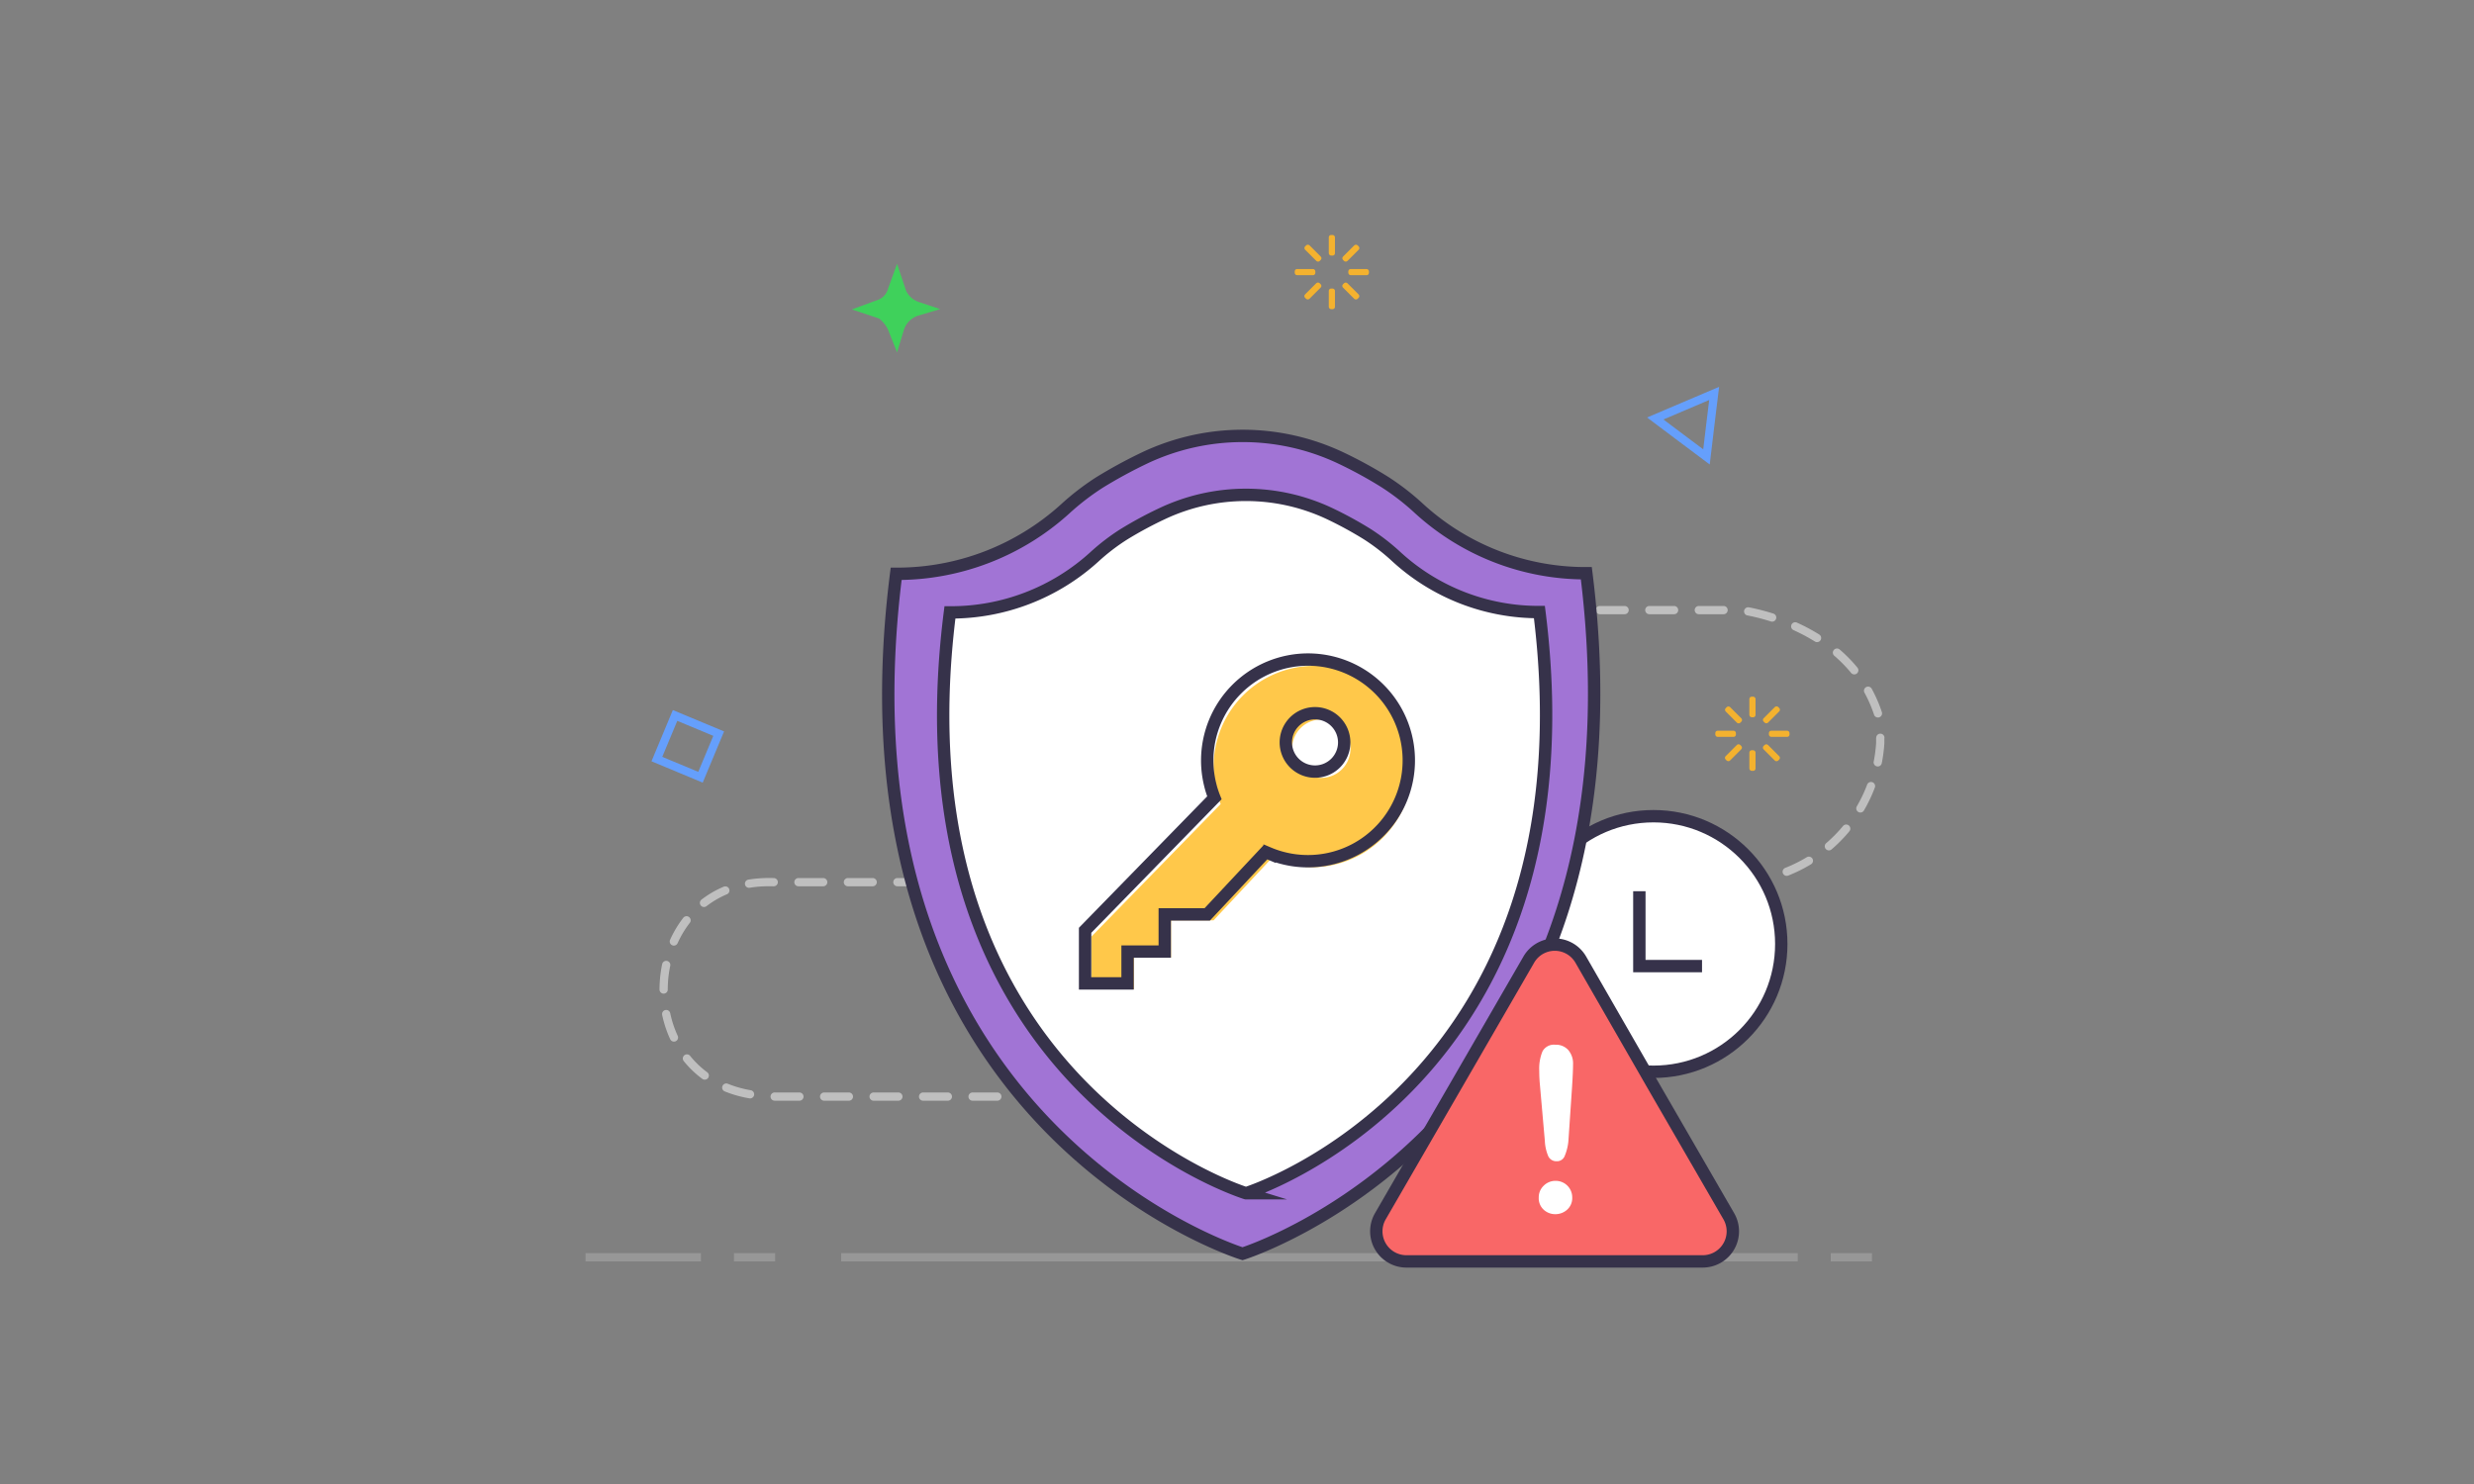 <svg id="expiring_passwords" data-name="expiring passwords" xmlns="http://www.w3.org/2000/svg" viewBox="0 0 300 180"><rect x="0" y="0" width="300" height="180" fill="#808080" stroke="none"/><defs><style>.cls-1,.cls-10,.cls-2,.cls-4{fill:none;}.cls-1{stroke:#bfbfbf;stroke-linecap:round;stroke-dasharray:3;}.cls-1,.cls-10,.cls-2,.cls-4,.cls-6,.cls-7{stroke-miterlimit:10;}.cls-2{stroke:#979797;}.cls-3{fill:#3fd15b;}.cls-4{stroke:#659ffc;}.cls-5{fill:#f4b22f;}.cls-6,.cls-8{fill:#fff;}.cls-10,.cls-6,.cls-7{stroke:#36324a;stroke-width:1.5px;}.cls-7{fill:#a174d5;}.cls-9{fill:#f96767;}.cls-11{fill:#ffc84a;}</style></defs><title>expiring-passwords-image</title><path class="cls-1" d="M194,74h17s13.5,1.5,16.9,13.1a7.69,7.69,0,0,1,.1,2.49c0,.17,0,.36,0,.55A18,18,0,0,1,210,107H93.68c-16.7-.43-18,24.51-1.38,25.9.55.05,1.12.08,1.7.11h29.5"/><line class="cls-2" x1="71" y1="152.5" x2="85" y2="152.5"/><line class="cls-2" x1="89" y1="152.5" x2="94" y2="152.5"/><line class="cls-2" x1="102" y1="152.5" x2="218" y2="152.5"/><line class="cls-2" x1="222" y1="152.5" x2="227" y2="152.5"/><path class="cls-3" d="M108.78,32l1.1,3.29a2.7,2.7,0,0,0,1.65,1.38l2.47.82-2.74.82A2.69,2.69,0,0,0,109.61,40l-.83,2.74L107.69,40a3.79,3.79,0,0,0-1.1-1.37l-3.29-1.1,3-1.1A2,2,0,0,0,107.69,35Z"/><rect class="cls-4" x="80.54" y="87.66" width="5.73" height="5.73" transform="translate(41.25 -25.12) rotate(22.63)"/><polygon class="cls-4" points="207.86 47.72 207.39 51.57 206.93 55.42 203.82 53.09 200.72 50.76 204.29 49.24 207.86 47.72"/><rect class="cls-5" x="161.13" y="28.5" width="0.75" height="2.5" rx="0.28" ry="0.28"/><rect class="cls-5" x="161.13" y="35" width="0.75" height="2.5" rx="0.28" ry="0.28"/><rect class="cls-5" x="157" y="32.63" width="2.5" height="0.75" rx="0.28" ry="0.28"/><rect class="cls-5" x="163.5" y="32.63" width="2.5" height="0.75" rx="0.28" ry="0.28"/><rect class="cls-5" x="163.42" y="34.05" width="0.75" height="2.5" rx="0.28" ry="0.28" transform="translate(23.02 126.16) rotate(-45)"/><rect class="cls-5" x="158.83" y="29.45" width="0.75" height="2.5" rx="0.28" ry="0.28" transform="translate(24.91 121.55) rotate(-44.99)"/><rect class="cls-5" x="157.95" y="34.92" width="2.5" height="0.75" rx="0.28" ry="0.28" transform="translate(21.67 122.91) rotate(-45)"/><rect class="cls-5" x="162.55" y="30.33" width="2.5" height="0.75" rx="0.28" ry="0.28" transform="translate(26.27 124.82) rotate(-45)"/><rect class="cls-5" x="212.13" y="84.5" width="0.75" height="2.5" rx="0.28" ry="0.28"/><rect class="cls-5" x="212.13" y="91" width="0.75" height="2.5" rx="0.28" ry="0.28"/><rect class="cls-5" x="208" y="88.63" width="2.5" height="0.75" rx="0.28" ry="0.28"/><rect class="cls-5" x="214.5" y="88.63" width="2.5" height="0.75" rx="0.28" ry="0.28"/><rect class="cls-5" x="214.42" y="90.05" width="0.75" height="2.5" rx="0.28" ry="0.28" transform="translate(-1.64 178.63) rotate(-45)"/><rect class="cls-5" x="209.83" y="85.45" width="0.75" height="2.5" rx="0.28" ry="0.28" transform="translate(0.25 174.01) rotate(-44.99)"/><rect class="cls-5" x="208.95" y="90.92" width="2.5" height="0.75" rx="0.28" ry="0.28" transform="translate(-2.99 175.38) rotate(-45)"/><rect class="cls-5" x="213.55" y="86.33" width="2.5" height="0.75" rx="0.28" ry="0.28" transform="translate(1.61 177.28) rotate(-45)"/><circle class="cls-6" cx="200.5" cy="114.5" r="15.5"/><polyline class="cls-6" points="206.39 117.18 198.79 117.18 198.79 108.1"/><path class="cls-7" d="M192.36,69.53a29.91,29.91,0,0,1-20.31-7.87,30,30,0,0,0-4.15-3.21,52.66,52.66,0,0,0-5.37-2.93,27.8,27.8,0,0,0-23.68,0,58.48,58.48,0,0,0-5.52,3,30.83,30.83,0,0,0-4.17,3.21,30.35,30.35,0,0,1-20.49,7.87c-8.47,66.91,42,82.47,42,82.47S200.75,136.44,192.36,69.53Z"/><path class="cls-6" d="M186.67,74.24a25.5,25.5,0,0,1-17.35-6.72,25.35,25.35,0,0,0-3.54-2.74,46.44,46.44,0,0,0-4.59-2.5,23.77,23.77,0,0,0-20.22,0,46.88,46.88,0,0,0-4.71,2.54,25.62,25.62,0,0,0-3.57,2.74,25.86,25.86,0,0,1-17.5,6.72c-7.24,57.16,35.9,70.45,35.9,70.45S193.84,131.4,186.67,74.24Z"/><path class="cls-8" d="M191.69,116.4a3.64,3.64,0,0,0-6.31,0l-9,15.57-9,15.56a3.65,3.65,0,0,0,3.16,5.47h35.94a3.65,3.65,0,0,0,3.16-5.47l-9-15.56Z"/><path class="cls-9" d="M191.69,116.4a3.64,3.64,0,0,0-6.31,0l-9,15.57-9,15.56a3.65,3.65,0,0,0,3.16,5.47h35.94a3.65,3.65,0,0,0,3.16-5.47l-9-15.56Z"/><path class="cls-10" d="M191.69,116.4a3.64,3.64,0,0,0-6.31,0l-9,15.57-9,15.56a3.65,3.65,0,0,0,3.16,5.47h35.94a3.65,3.65,0,0,0,3.16-5.47l-9-15.56Z"/><path class="cls-8" d="M189.73,140.23a1,1,0,0,1-1,.62,1.07,1.07,0,0,1-1-.64,5.37,5.37,0,0,1-.4-1.83l-.59-6.7c-.06-.61-.09-1.22-.09-1.82a5.54,5.54,0,0,1,.39-2.33,1.58,1.58,0,0,1,1.56-.81,2,2,0,0,1,1.56.63,2.51,2.51,0,0,1,.59,1.76q0,.84-.12,2.73l-.44,6.51A6.14,6.14,0,0,1,189.73,140.23Zm-2.53,6.51a1.88,1.88,0,0,1-.61-1.49,1.93,1.93,0,0,1,.6-1.43,2,2,0,0,1,1.46-.59,2,2,0,0,1,2,2,1.89,1.89,0,0,1-.62,1.5,2.11,2.11,0,0,1-1.44.54A2.05,2.05,0,0,1,187.2,146.74Z"/><path class="cls-11" d="M159.39,80.76A12.23,12.23,0,0,0,147.16,93a13,13,0,0,0,.17,2.08c.07.42.17.84.28,1.25s.26.81.41,1.2L132.35,113.6V120h5.15v-3.86H142v-4.51h5.16l7.08-7.57.47.21a12.36,12.36,0,0,0,4.68.92,12.24,12.24,0,0,0,0-24.47Zm.83,13.59a3.54,3.54,0,1,1,3.54-3.54A3.54,3.54,0,0,1,160.22,94.35Z"/><path class="cls-10" d="M158.63,80a12.24,12.24,0,0,0-12.24,12.23,12,12,0,0,0,.18,2.09c.07.42.17.84.28,1.25a12.1,12.1,0,0,0,.41,1.2l-15.68,16.07v6.44h5.15v-3.86h4.51v-4.51h5.15l7.09-7.57.47.2A12.23,12.23,0,1,0,158.63,80Zm.83,13.59A3.54,3.54,0,1,1,163,90.05,3.54,3.54,0,0,1,159.46,93.59Z"/></svg>